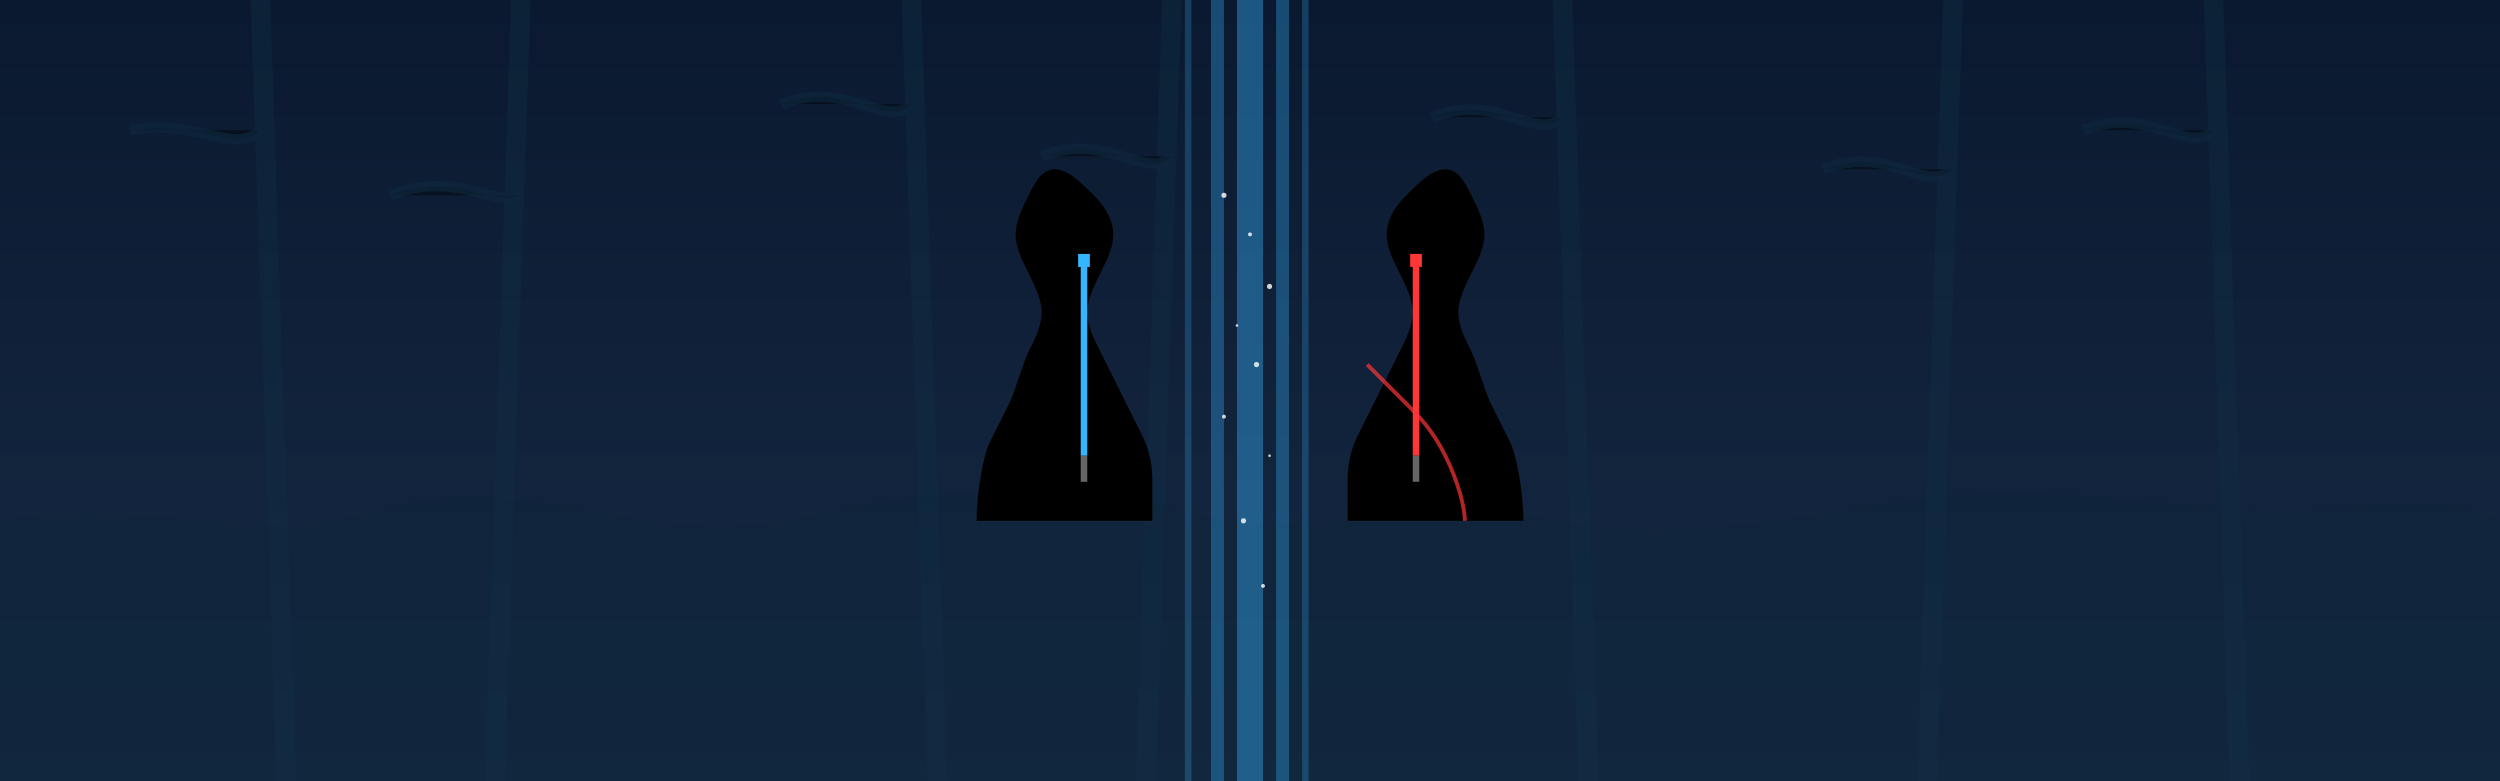 <?xml version="1.0" encoding="UTF-8"?>
<svg xmlns="http://www.w3.org/2000/svg" width="1920" height="600" viewBox="0 0 1920 600">
  <rect x="0" y="0" width="1920" height="600" fill="#333333" stroke="none"/>
  <!-- Синий фон ночного леса -->
  <defs>
    <linearGradient id="bg-gradient" x1="0%" y1="0%" x2="0%" y2="100%">
      <stop offset="0%" style="stop-color:#0a192f;stop-opacity:1" />
      <stop offset="100%" style="stop-color:#172a45;stop-opacity:1" />
    </linearGradient>
  </defs>
  
  <!-- Фон -->
  <rect width="100%" height="100%" fill="url(#bg-gradient)" />
  
  <!-- Деревья и элементы фона -->
  <g opacity="0.6">
    <path d="M0,400 C100,380 200,420 300,390 C400,360 500,420 600,400 C700,380 800,360 900,390 C1000,420 1100,380 1200,400 C1300,420 1400,390 1500,380 C1600,370 1700,400 1800,390 C1900,380 1920,400 1920,400 L1920,600 L0,600 Z" fill="#0d2538" />
    
    <!-- Стволы деревьев -->
    <path d="M200,0 L220,600 M400,0 L380,600 M700,0 L720,600 M900,0 L880,600 M1200,0 L1220,600 M1500,0 L1480,600 M1700,0 L1720,600" stroke="#0f2d44" stroke-width="15" opacity="0.7" />
    
    <!-- Ветви деревьев -->
    <path d="M100,100 C150,90 180,120 200,100 M300,150 C350,130 380,160 400,150 M600,80 C650,60 680,100 700,80 M800,120 C850,100 880,140 900,120 M1100,90 C1150,70 1180,110 1200,90 M1400,130 C1450,110 1480,150 1500,130 M1600,100 C1650,80 1680,120 1700,100" stroke="#0f2d44" stroke-width="8" opacity="0.7" />
  </g>
  
  <!-- Световые лучи в центре -->
  <g opacity="0.8">
    <rect x="950" y="0" width="20" height="600" fill="#36b5ff" opacity="0.5" />
    <rect x="980" y="0" width="10" height="600" fill="#36b5ff" opacity="0.4" />
    <rect x="930" y="0" width="10" height="600" fill="#36b5ff" opacity="0.4" />
    <rect x="910" y="0" width="5" height="600" fill="#36b5ff" opacity="0.3" />
    <rect x="1000" y="0" width="5" height="600" fill="#36b5ff" opacity="0.3" />
  </g>
  
  <!-- Световые частицы -->
  <g opacity="0.8">
    <circle cx="940" cy="150" r="2" fill="white" />
    <circle cx="960" cy="180" r="1.5" fill="white" />
    <circle cx="975" cy="220" r="2" fill="white" />
    <circle cx="950" cy="250" r="1" fill="white" />
    <circle cx="965" cy="280" r="2" fill="white" />
    <circle cx="940" cy="320" r="1.5" fill="white" />
    <circle cx="975" cy="350" r="1" fill="white" />
    <circle cx="955" cy="400" r="2" fill="white" />
    <circle cx="970" cy="450" r="1.5" fill="white" />
  </g>
  
  <!-- Силуэт джедая (слева) -->
  <path d="M750,400 C750,380 755,350 760,340 C765,330 770,320 775,310 C780,300 785,280 790,270 C795,260 800,250 800,240 C800,230 795,220 790,210 C785,200 780,190 780,180 C780,170 785,160 790,150 C795,140 800,130 810,130 C820,130 830,140 840,150 C850,160 855,170 855,180 C855,190 850,200 845,210 C840,220 835,230 835,240 C835,250 840,260 845,270 C850,280 855,290 860,300 C865,310 870,320 875,330 C880,340 885,350 885,370 L885,400" fill="#000000" />
  
  <!-- Световой меч джедая -->
  <rect x="830" y="200" width="5" height="150" fill="#36b5ff" />
  <rect x="828" y="195" width="9" height="10" fill="#36b5ff" />
  <rect x="830" y="350" width="5" height="20" fill="#666666" />
  
  <!-- Силуэт ситха (справа) -->
  <path d="M1170,400 C1170,380 1165,350 1160,340 C1155,330 1150,320 1145,310 C1140,300 1135,280 1130,270 C1125,260 1120,250 1120,240 C1120,230 1125,220 1130,210 C1135,200 1140,190 1140,180 C1140,170 1135,160 1130,150 C1125,140 1120,130 1110,130 C1100,130 1090,140 1080,150 C1070,160 1065,170 1065,180 C1065,190 1070,200 1075,210 C1080,220 1085,230 1085,240 C1085,250 1080,260 1075,270 C1070,280 1065,290 1060,300 C1055,310 1050,320 1045,330 C1040,340 1035,350 1035,370 L1035,400" fill="#000000" />
  
  <!-- Красный световой меч ситха -->
  <rect x="1085" y="200" width="5" height="150" fill="#ff3636" />
  <rect x="1083" y="195" width="9" height="10" fill="#ff3636" />
  <rect x="1085" y="350" width="5" height="20" fill="#666666" />
  
  <!-- Накидка ситха -->
  <path d="M1050,280 C1060,290 1070,300 1080,310 C1090,320 1100,330 1110,350 C1120,370 1125,390 1125,400" fill="none" stroke="#ff3636" stroke-width="3" opacity="0.7" />
</svg>
